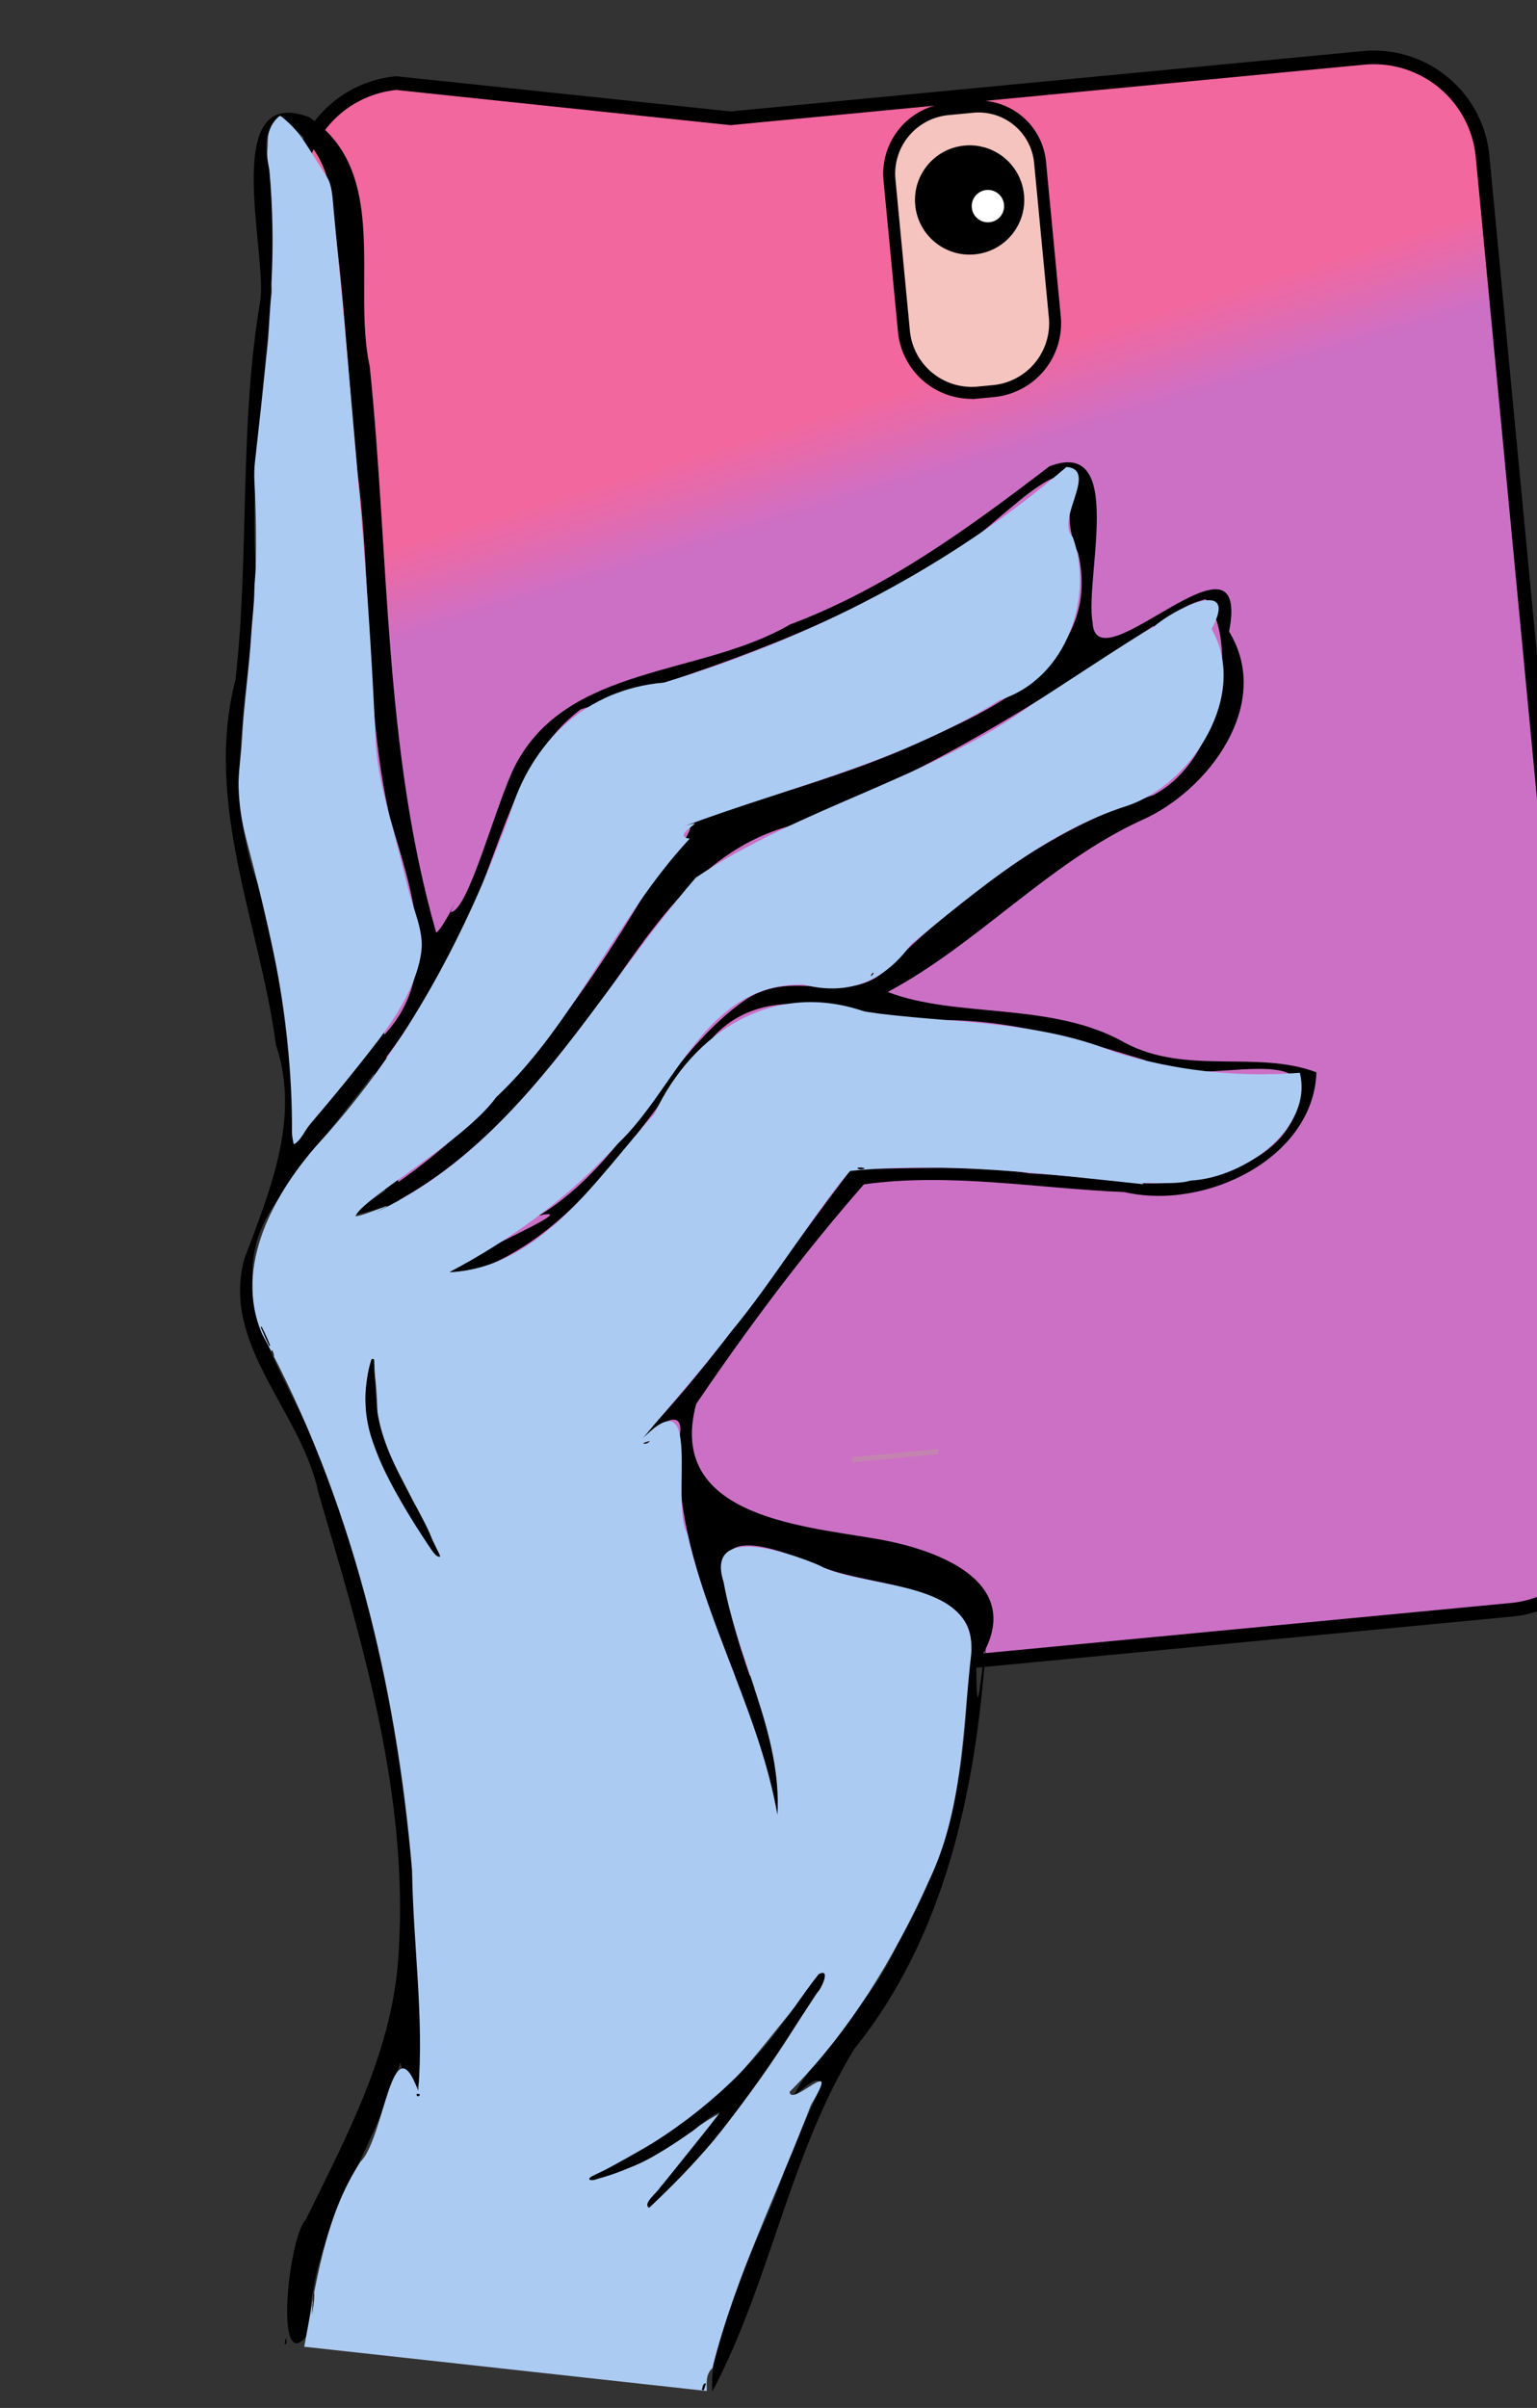 <?xml version="1.0" encoding="UTF-8" standalone="no"?>
<svg
   version="1.1"
   viewBox="0.00 0.00 844.00 1322.00"
   id="svg33031"
   sodipodi:docname="logo-icon.svg"
   xml:space="preserve"
   inkscape:version="1.2.2 (b0a84865, 2022-12-01)"
   xmlns:inkscape="http://www.inkscape.org/namespaces/inkscape"
   xmlns:sodipodi="http://sodipodi.sourceforge.net/DTD/sodipodi-0.dtd"
   xmlns:xlink="http://www.w3.org/1999/xlink"
   xmlns="http://www.w3.org/2000/svg"
   xmlns:svg="http://www.w3.org/2000/svg"><rect x="0.00" y="0.00" width="844.00" height="1322.00" fill="#333333" stroke="none"/><defs
     id="defs33035"><linearGradient
       inkscape:collect="always"
       id="linearGradient55819"><stop
         style="stop-color:#f4689f;stop-opacity:0.992"
         offset="0"
         id="stop55815" /><stop
         style="stop-color:#cc70c6;stop-opacity:1;"
         offset="0.418"
         id="stop55817" /></linearGradient><inkscape:path-effect
       effect="fillet_chamfer"
       id="path-effect48353"
       is_visible="true"
       lpeversion="1"
       nodesatellites_param="F,0,0,1,0,35.634,0,1 @ F,0,0,1,0,33.885,0,1 @ F,0,0,1,0,37.382,0,1 @ F,0,0,1,0,37.382,0,1"
       unit="px"
       method="auto"
       mode="F"
       radius="47"
       chamfer_steps="1"
       flexible="false"
       use_knot_distance="true"
       apply_no_radius="true"
       apply_with_radius="true"
       only_selected="false"
       hide_knots="false" /><inkscape:path-effect
       effect="fillet_chamfer"
       id="path-effect47622"
       is_visible="true"
       lpeversion="1"
       nodesatellites_param="F,0,0,1,0,60,0,1 @ F,0,0,1,0,60,0,1 @ F,0,0,1,0,60,0,1 @ F,0,0,1,0,60,0,1"
       unit="px"
       method="auto"
       mode="F"
       radius="60"
       chamfer_steps="1"
       flexible="false"
       use_knot_distance="true"
       apply_no_radius="true"
       apply_with_radius="true"
       only_selected="false"
       hide_knots="false" /><inkscape:path-effect
       effect="fillet_chamfer"
       id="path-effect47545"
       is_visible="true"
       lpeversion="1"
       nodesatellites_param="F,0,0,1,0,94,0,1 @ F,0,0,1,0,94,0,1 @ F,0,0,1,0,94,0,1 @ F,0,0,1,0,94,0,1 @ F,0,0,1,0,94,0,1"
       unit="px"
       method="auto"
       mode="F"
       radius="94"
       chamfer_steps="1"
       flexible="false"
       use_knot_distance="true"
       apply_no_radius="true"
       apply_with_radius="true"
       only_selected="false"
       hide_knots="false" /><inkscape:path-effect
       effect="fillet_chamfer"
       id="path-effect47497"
       is_visible="true"
       lpeversion="1"
       nodesatellites_param="C,0,0,1,0,63,0,1 @ C,0,0,1,0,63,0,1 @ C,0,0,1,0,63,0,1 @ C,0,0,1,0,63,0,1 @ C,0,0,1,0,63,0,1 @ C,0,0,1,0,63,0,1 @ C,0,0,1,0,63,0,1 @ C,0,0,1,0,63,0,1"
       unit="px"
       method="auto"
       mode="F"
       radius="63"
       chamfer_steps="1"
       flexible="false"
       use_knot_distance="true"
       apply_no_radius="true"
       apply_with_radius="true"
       only_selected="false"
       hide_knots="false" /><linearGradient
       inkscape:collect="always"
       xlink:href="#linearGradient55819"
       id="linearGradient55821"
       x1="399.454"
       y1="251.448"
       x2="424.494"
       y2="372.934"
       gradientUnits="userSpaceOnUse" /></defs><sodipodi:namedview
     id="namedview33033"
     pagecolor="#9a9a9a"
     bordercolor="#666666"
     borderopacity="1.0"
     inkscape:showpageshadow="2"
     inkscape:pageopacity="0"
     inkscape:pagecheckerboard="0"
     inkscape:deskcolor="#d1d1d1"
     showgrid="false"
     inkscape:zoom="0.43626634"
     inkscape:cx="71.05751"
     inkscape:cy="530.63915"
     inkscape:window-width="1552"
     inkscape:window-height="1037"
     inkscape:window-x="0"
     inkscape:window-y="25"
     inkscape:window-maximized="0"
     inkscape:current-layer="svg33031" /><clipPath
     id="clipping-path-0"><path
       d="   M 0.00 0.00   L 844.00 0.00   L 844.00 1322.00   L 0.00 1322.00   L 0.00 0.00   Z"
       id="path32944" /></clipPath><g
     id="g59921"
     transform="rotate(-5.451,323.243,285.25)"><path
       style="fill:url(#linearGradient55821);fill-opacity:1;stroke:#000000;stroke-width:7.506;stroke-dasharray:none;stroke-opacity:1"
       id="rect47578"
       width="469.093"
       height="855.895"
       x="180.866"
       y="36.673"
       inkscape:path-effect="#path-effect47622"
       d="m 240.866,36.673 h 349.093 a 60,60 45 0 1 60,60 l 0,735.895 a 60,60 135 0 1 -60,60 H 240.866 a 60,60 45 0 1 -60,-60 V 96.673 a 60,60 135 0 1 60,-60 z"
       sodipodi:type="rect" /><path
       fill="#000000"
       d="m 293.188,1314.841 c 1.157,-34.63 33.864,-79.388 50.086,-114.818 1.538,-13.12 47.438,-70.129 9.693,-42.129 8.317,-16.075 50.583,-49.9 64.73,-78.147 31.993,-42.562 48.616,-95.003 52.505,-147.733 19.994,-45.073 -49.545,-47.535 -76.034,-63.25 -1.514,0.856 -52.343,-32.668 -51.375,-1.025 -1.635,45.067 24.308,89.829 16.071,135.346 -5.372,-71.721 -46.206,-139.278 -33.511,-212.728 6.627,-26.684 -41.825,18.894 -10.627,-9.815 42.889,-38.965 79.258,-84.691 118.4,-126.808 19.47,2.552 67.832,3.765 96.884,11.847 11.033,1.376 51.384,9.269 58.39,10.767 24.733,4.705 84.032,2.071 93.618,-39.542 5.928,-28.938 -62.922,-7.379 -82.844,-27.08 -36.621,-15.216 -72.336,-29.676 -112.385,-32.83 -39.3,-3.798 -85.619,-32.984 -120.836,-3.747 -44.933,41.788 -81.773,100.656 -144.585,116.904 -52.67,5.459 72.767,-31.193 38.426,-26.999 51.189,-24.479 77.356,-81.198 124.825,-107.576 28.059,-14.345 52.746,8.913 76.6,-7.762 45.398,-36.957 98.07,-69.779 156.334,-82.416 40.325,-16.502 54.473,-80.27 38.847,-104.313 -19.325,2.715 -25.607,15.05 -30.131,11.934 -67.244,36.301 -135.895,70.78 -210.163,90.467 -46.625,8.565 -76.203,44.738 -105.116,78.578 -39.641,44.887 -83.721,91.164 -141.303,110.941 26.251,-8.404 -46.176,10.345 -1.109,-6.998 71.025,-34.911 123.873,-95.597 169.606,-158.466 12.942,-12.566 31.172,-31.482 22.006,-29.969 37.02,-10.757 94.985,-18.791 138.16,-35.496 43.823,-14.32 97.823,-36.665 90.747,-92.567 -4.896,-15.469 -3.506,-22.909 2.193,-39.571 -9.736,-19.414 -62.684,37.961 -91.411,42.244 -60.558,28.221 -125.854,43.055 -190.861,56.48 -40.181,24.665 -51.798,76.385 -76.348,114.342 -29.242,54.154 -77.516,93.253 -116.314,139.684 -34.072,40.081 -7.859,85.731 6.761,126.692 33.908,107.886 37.583,222.308 29.302,334.257 2.365,16.455 -6.807,50.012 -12.619,15.276 -19.677,48.364 -58.842,88.505 -63.664,142.501 -22.555,26.561 -6.909,-52.657 3.796,-61.656 27.45,-44.696 57.221,-89.015 64.891,-142.319 13.409,-84.894 -3.916,-171.042 -20.084,-254.367 -4.899,-45.192 -45.962,-86.091 -28.115,-131.914 17.428,-35.903 37.975,-73.608 28.29,-114.976 -2.546,-67.195 -27.006,-135.885 -3.031,-201.935 14.299,-68.182 15.087,-138.73 33.397,-206.078 6.009,-26.614 -10.859,-120.492 36.221,-97.282 41.869,34.19 14.476,93.347 20.056,139.508 0.826,104.186 -12.371,209.668 6.814,312.789 4.825,-2.466 19.569,-28.406 8.925,-10.508 9.687,0.843 30.331,-56.792 42.92,-76.709 33.994,-52.644 106.449,-39.006 157.539,-62.731 54.396,-14.679 102.855,-43.433 150.074,-72.91 43.724,-12.291 13.362,62.753 15.515,87.609 -1.66,36.36 92.71,-51.701 74.139,12.069 20.498,41.861 -19.663,85.905 -57.373,98.405 -53.381,18.512 -96.119,59.069 -148.011,80.746 36.724,18.247 89.368,13.621 127.029,40.143 31.791,21.102 72.064,10.754 103.105,26.118 -6.002,46.721 -67.862,69.971 -111.203,55.444 -47.15,-6.471 -94.275,-19.874 -141.987,-17.819 -36.783,34.675 -71.038,72.494 -103.133,111.275 -21.925,58.718 48.721,71.682 89.317,82.559 38.416,9.946 84.134,34.33 50.194,74.558 -3.601,39.673 2.325,2.423 6.3,-10.019 -12.834,77.256 -37.065,156.429 -93.031,213.646 -41.048,54.75 -58.139,123.2 -95.508,179.883 z M 180.143,559.91 c 40.734,-31.03 26.836,-80.445 18.807,-122.798 -8.025,-62.734 2.504,-126.269 0.398,-189.416 -0.578,-54.439 3.19,-109.404 -1.379,-163.488 -5.619,-29.214 -36.594,-49.212 -31.023,-6.173 0.984,73.337 -26.111,143.068 -28.201,216.057 -5.768,57.739 -31.2,115.033 -15.349,173.269 8.665,47.38 8.774,96.508 6.5,143.829 16.598,-17.167 33.967,-33.724 50.248,-51.279 z"
       id="path32995" /><path
       fill="#ffffff"
       d="m 209.417,511.815 c -3.614,17.613 -17.357,35.361 -29.274,48.095 q -19.771,21.103 -40.616,41.135 c -3.124,2.998 -5.82,8.311 -9.632,10.144 q -0.464,0.22 -0.522,-0.292 -0.458,-4.14 -0.272,-6.072 4.831,-48.919 -0.537,-97.759 -3.259,-29.671 -9.325,-66.043 -2.214,-13.297 -1.336,-27.567 c 0.491,-7.977 3.072,-17.409 4.393,-26.235 2.814,-18.923 7.5,-37.468 10.437,-56.396 1.281,-8.242 3.19,-16.108 4.104,-24.599 0.437,-4.076 1.468,-8.499 1.906,-12.136 q 2.775,-23.312 3.758,-46.752 0.242,-5.843 1.396,-11.302 6.701,-31.7 13.068,-63.459 c 1.632,-8.159 2.758,-18.455 4.74,-27.613 0.355,-1.612 0.23,-3.864 0.508,-5.696 q 4.504,-30.46 4.732,-61.236 c 0.009,-2.357 -0.842,-7.263 -0.143,-10.927 q 0.524,-2.72 0.71,-4.898 0.688,-8.334 7.268,-13.321 0.822,-0.616 1.562,0.1 c 5.48,5.335 8.917,10.133 12.596,17.454 q 4.472,8.915 9.028,17.765 c 2.605,5.065 2.023,12.543 2.028,18.672 q 0.144,89.119 -1.05,178.235 -0.752,56.527 -3.661,112.963 -0.827,16.139 2.694,37.214 3.901,23.278 7.39,46.624 c 1.59,10.696 6.211,23.37 4.046,33.899 z"
       id="path32999"
       style="fill:#abcbf2;fill-opacity:1" /><path
       fill="#ffffff"
       d="m 290.192,1314.22 c -72.57,-15.061 -145.141,-30.121 -217.711,-45.182 9.357,-32.306 17.699,-70.059 40.44,-98.209 14.424,-11.784 24.551,-75.884 35.203,-35.673 7.13,-39.632 4.845,-80.981 8.187,-121.297 1.083,-102.139 -14.036,-206.429 -54.034,-300.458 -12.499,-38.547 14.345,-77.189 41.891,-102.33 51.916,-46.991 90.805,-105.922 120.661,-168.882 15.497,-38.465 48.387,-64.409 91.093,-63.903 82.513,-16.484 162.479,-48.366 231.266,-96.867 17.626,3.26 -9.205,28.387 -0.25,38.617 8.49,33.296 -10.065,76.985 -48.421,85.284 -56.371,28.702 -120.386,36.651 -180.231,52.837 19.219,-4.564 -8.486,4.05 3.548,6.772 -44.421,39.393 -71.932,94.529 -119.343,131.292 -19.69,22.407 -78.5,48.253 -83.071,57.632 4.48,0.556 30.552,-8.69 10.299,-0.756 83.525,-29.267 132.316,-107.973 193.398,-166.538 61.144,-33.203 132.729,-41.766 193.136,-77.272 15.147,-7.71 79.432,-42.189 68.061,-34.144 10.098,-9.236 53.097,-26.358 33.727,2.444 17.133,37.782 -18.448,83.495 -55.252,92.187 -46.379,10.031 -86.481,38.502 -125.299,64.228 -17.347,19.949 -38.358,24.959 -61.208,16.564 -53.692,-5.762 -74.203,49.786 -109.925,77.528 -28.687,26.242 -63.651,46.961 -98.625,61.274 50.98,2.288 85.846,-44.354 120.338,-75.706 25.533,-43.542 72.728,-67.227 120.692,-44.964 45.266,10.92 92.432,13.137 134.145,34.986 31.735,13.339 66.008,20.491 100.242,21.03 4.578,30.763 -35.651,54.529 -65.303,53.205 -9.103,2.054 -31.107,-2.854 -25.648,-0.384 -52.368,-10.601 -107.014,-22.954 -160.011,-22.626 -17.658,16.153 -49.534,58.361 -74.082,82.254 -16.424,17.877 -39.339,39.097 -53.557,53.451 37.471,-31.943 11.727,35.881 19.69,53.966 6.952,53.705 30.417,104.436 34.625,158.506 6.771,-43.677 -13.723,-86.694 -17.251,-129.958 -9.523,-43.388 69.595,5.049 52.797,-4.344 24.544,15.944 86.27,15.2 78.759,56.564 -8.673,40.917 -12.566,84.894 -35.096,121.925 -22.812,40.07 -51.703,78.812 -86.985,107.77 -0.1,9.116 31.636,-19.472 11.017,8.204 -22.594,45.875 -50.317,89.907 -67.618,138.743 -4.225,3.214 -3.849,7.869 -4.294,12.231 z M 454.923,547.865 c -3.254,2.752 1.702,0.489 0,0 z m -14.753,106.447 c -5.041,-2.454 -4.62,1.14 0,0 z m -337.714,55.177 c 1.38,9.567 6.562,16.484 0,0 z m 79.822,128.171 c 11.977,6.182 -24.195,-54.878 -21.046,-75.943 1.211,-15.843 1.123,-44.438 -5.355,-11.473 -4.356,31.262 13.119,60.457 26.401,87.416 z M 107.537,725.91 c -0.355,-5.101 -2.007,-2.875 0,0 z m 200.755,66.205 c -3.325,0.173 -5.201,2.109 0,0 z m 3.304,371.134 c -12.582,13.27 -70.859,71.046 -23.371,31.587 33.412,-30.145 63.807,-64.897 88.502,-102.267 -26.21,19.955 -52.036,58.282 -86.957,74.447 -11.787,9.934 -83.982,34.827 -30.429,21.181 18.741,-4.608 36.24,-18.488 52.255,-24.948 z m -164.179,-25.279 c 3.876,0.016 -1.671,-2.793 0,0 z m -69.102,114.027 c 3.548,-14.304 2.298,-14.648 0,0 z m 211.693,58.333 c -2.705,-1.752 -2.518,7.732 -0.364,0.806 z"
       id="path33007"
       style="fill:#abcbf2;fill-opacity:1" /><path
       fill="#000000"
       d="m 454.923,547.865 a 0.25,0.25 0 0 1 0.309,0.381 l -0.988,1.021 q -0.595,0.602 -0.299,-0.185 0.298,-0.796 0.978,-1.217 z"
       id="path33009" /><ellipse
       fill="#000000"
       cx="519.077"
       cy="591.95"
       transform="rotate(7.424)"
       rx="1.95"
       ry="0.44"
       id="ellipse33011" /><rect
       fill="#000000"
       x="-133.185"
       y="704.22"
       transform="rotate(-18.876)"
       width="0.6"
       height="11.52"
       rx="0.26"
       id="rect33013" /><path
       fill="#000000"
       d="m 182.279,837.659 c -9.927,-18.309 -19.85,-39.191 -25.101,-59.706 q -5.586,-21.851 3.377,-44.717 a 0.84,0.83 57.724 0 1 1.609,0.365 q -0.74,10.948 -1.014,22.503 c -0.371,15.028 4.15,29.56 9.697,43.334 q 8.616,21.428 16.788,43.366 0.958,2.568 -1.278,0.991 c -1.604,-1.129 -3.157,-4.424 -4.078,-6.137 z"
       id="path33015" /><path
       fill="#000000"
       d="m 107.537,725.91 -1.062,-2.804 a 0.223,0.223 0 0 1 0.413,-0.17 q 0.582,1.428 0.789,2.942 0.078,0.609 -0.139,0.032 z"
       id="path33017" /><path
       fill="#000000"
       d="m 305.163,792.773 3.129,-0.658 q 0.395,-0.082 0.093,0.193 -1.396,1.263 -3.232,0.81 a 0.18,0.18 0 0 1 0.01,-0.345 z"
       id="path33019" /><path
       fill="#000000"
       d="m 311.232,1162.592 c -6.488,2.023 -11.51,7.041 -17.539,10.072 -16.19,9.403 -33.815,16.886 -52.359,19.956 -2.947,1.053 -6.818,-0.094 -2.17,-1.956 38.207,-13.537 73.853,-35.035 102.622,-63.692 11.047,-11.027 20.563,-23.466 31.327,-34.737 7.103,-2.938 1.008,7.89 -2.002,10.322 -20.505,25.673 -40.886,51.591 -64.002,74.997 -12.203,12.019 -25.363,23.021 -38.853,33.558 -3.532,-2.663 4.923,-7.638 7.133,-10.66 12.331,-12.263 24.717,-24.605 36.309,-37.511 l -0.156,-0.281 z"
       id="path33021" /><path
       fill="#000000"
       d="m 147.418,1137.97 -0.343,-0.612 a 0.39,0.38 81.924 0 1 0.424,-0.566 l 1.042,0.247 a 0.31,0.31 0 0 1 0.088,0.56 l -0.764,0.485 a 0.32,0.32 0 0 1 -0.446,-0.113 z"
       id="path33023" /><path
       fill="#000000"
       d="m 80.753,1240.299 c -0.319,4.193 -1.515,7.693 -2.438,11.699 q 0,0 0,0 0,0 0,0 1.085,-5.77 2.16,-11.542 0.035,-0.166 0.147,-0.215 0.033,-0.014 0.075,-0.015 0.063,-0.01 0.056,0.073 z"
       id="path33025" /><path
       fill="#000000"
       d="m 290.009,1310.331 -1.361,3.016 a 0.42,0.41 25.424 0 1 -0.572,0.198 q -0.119,-0.066 -0.248,-0.133 a 0.34,0.35 27.724 0 1 -0.146,-0.48 q 0.878,-1.472 1.833,-2.878 a 0.283,0.283 0 0 1 0.494,0.276 z"
       id="path33027" /><path
       fill="#000000"
       d="m 63.028,1265.227 c -0.105,0.407 -0.049,0.827 -0.167,1.15 a 0.44,0.44 0 0 1 -0.834,-0.265 l 0.56,-2.008 q 0.272,-0.965 0.467,0.015 0.127,0.568 -0.026,1.108 z"
       id="path33029" /><path
       id="rect47493"
       style="fill:#c484b0"
       d="m 418.534,811.451 h 46.884 c 0.144,0 0.26,0.116 0.26,0.26 v 2.268 c 0,0.144 -0.116,0.26 -0.26,0.26 h -46.884 c -0.144,0 -0.26,-0.116 -0.26,-0.26 v -2.268 c 0,-0.144 0.116,-0.26 0.26,-0.26 z" /><path
       id="rect47624"
       style="fill:#f5c7c0;fill-opacity:0.969;stroke:#000000;stroke-width:6.567"
       d="m 541.036,79.69 h 13.71 a 33.885,33.885 45 0 1 33.885,33.885 v 85.202 a 37.382,37.382 135 0 1 -37.382,37.382 l -8.464,0 a 37.382,37.382 45 0 1 -37.382,-37.382 l 0,-83.454 a 35.634,35.634 135 0 1 35.634,-35.634 z"
       inkscape:path-effect="#path-effect48353"
       inkscape:original-d="m 505.40199,79.69036 h 83.22912 V 236.1602 h -83.22912 z" /><circle
       style="fill:#000000;fill-opacity:1;stroke:none;stroke-width:7.4;stroke-dasharray:none;stroke-opacity:1"
       id="path48407"
       cx="548.161"
       cy="130.46"
       r="30" /><circle
       style="fill:#ffffff;fill-opacity:1;stroke:none;stroke-width:2.192;stroke-dasharray:none;stroke-opacity:1"
       id="path48407-6"
       cx="557.843"
       cy="134.772"
       r="8.887" /></g></svg>
